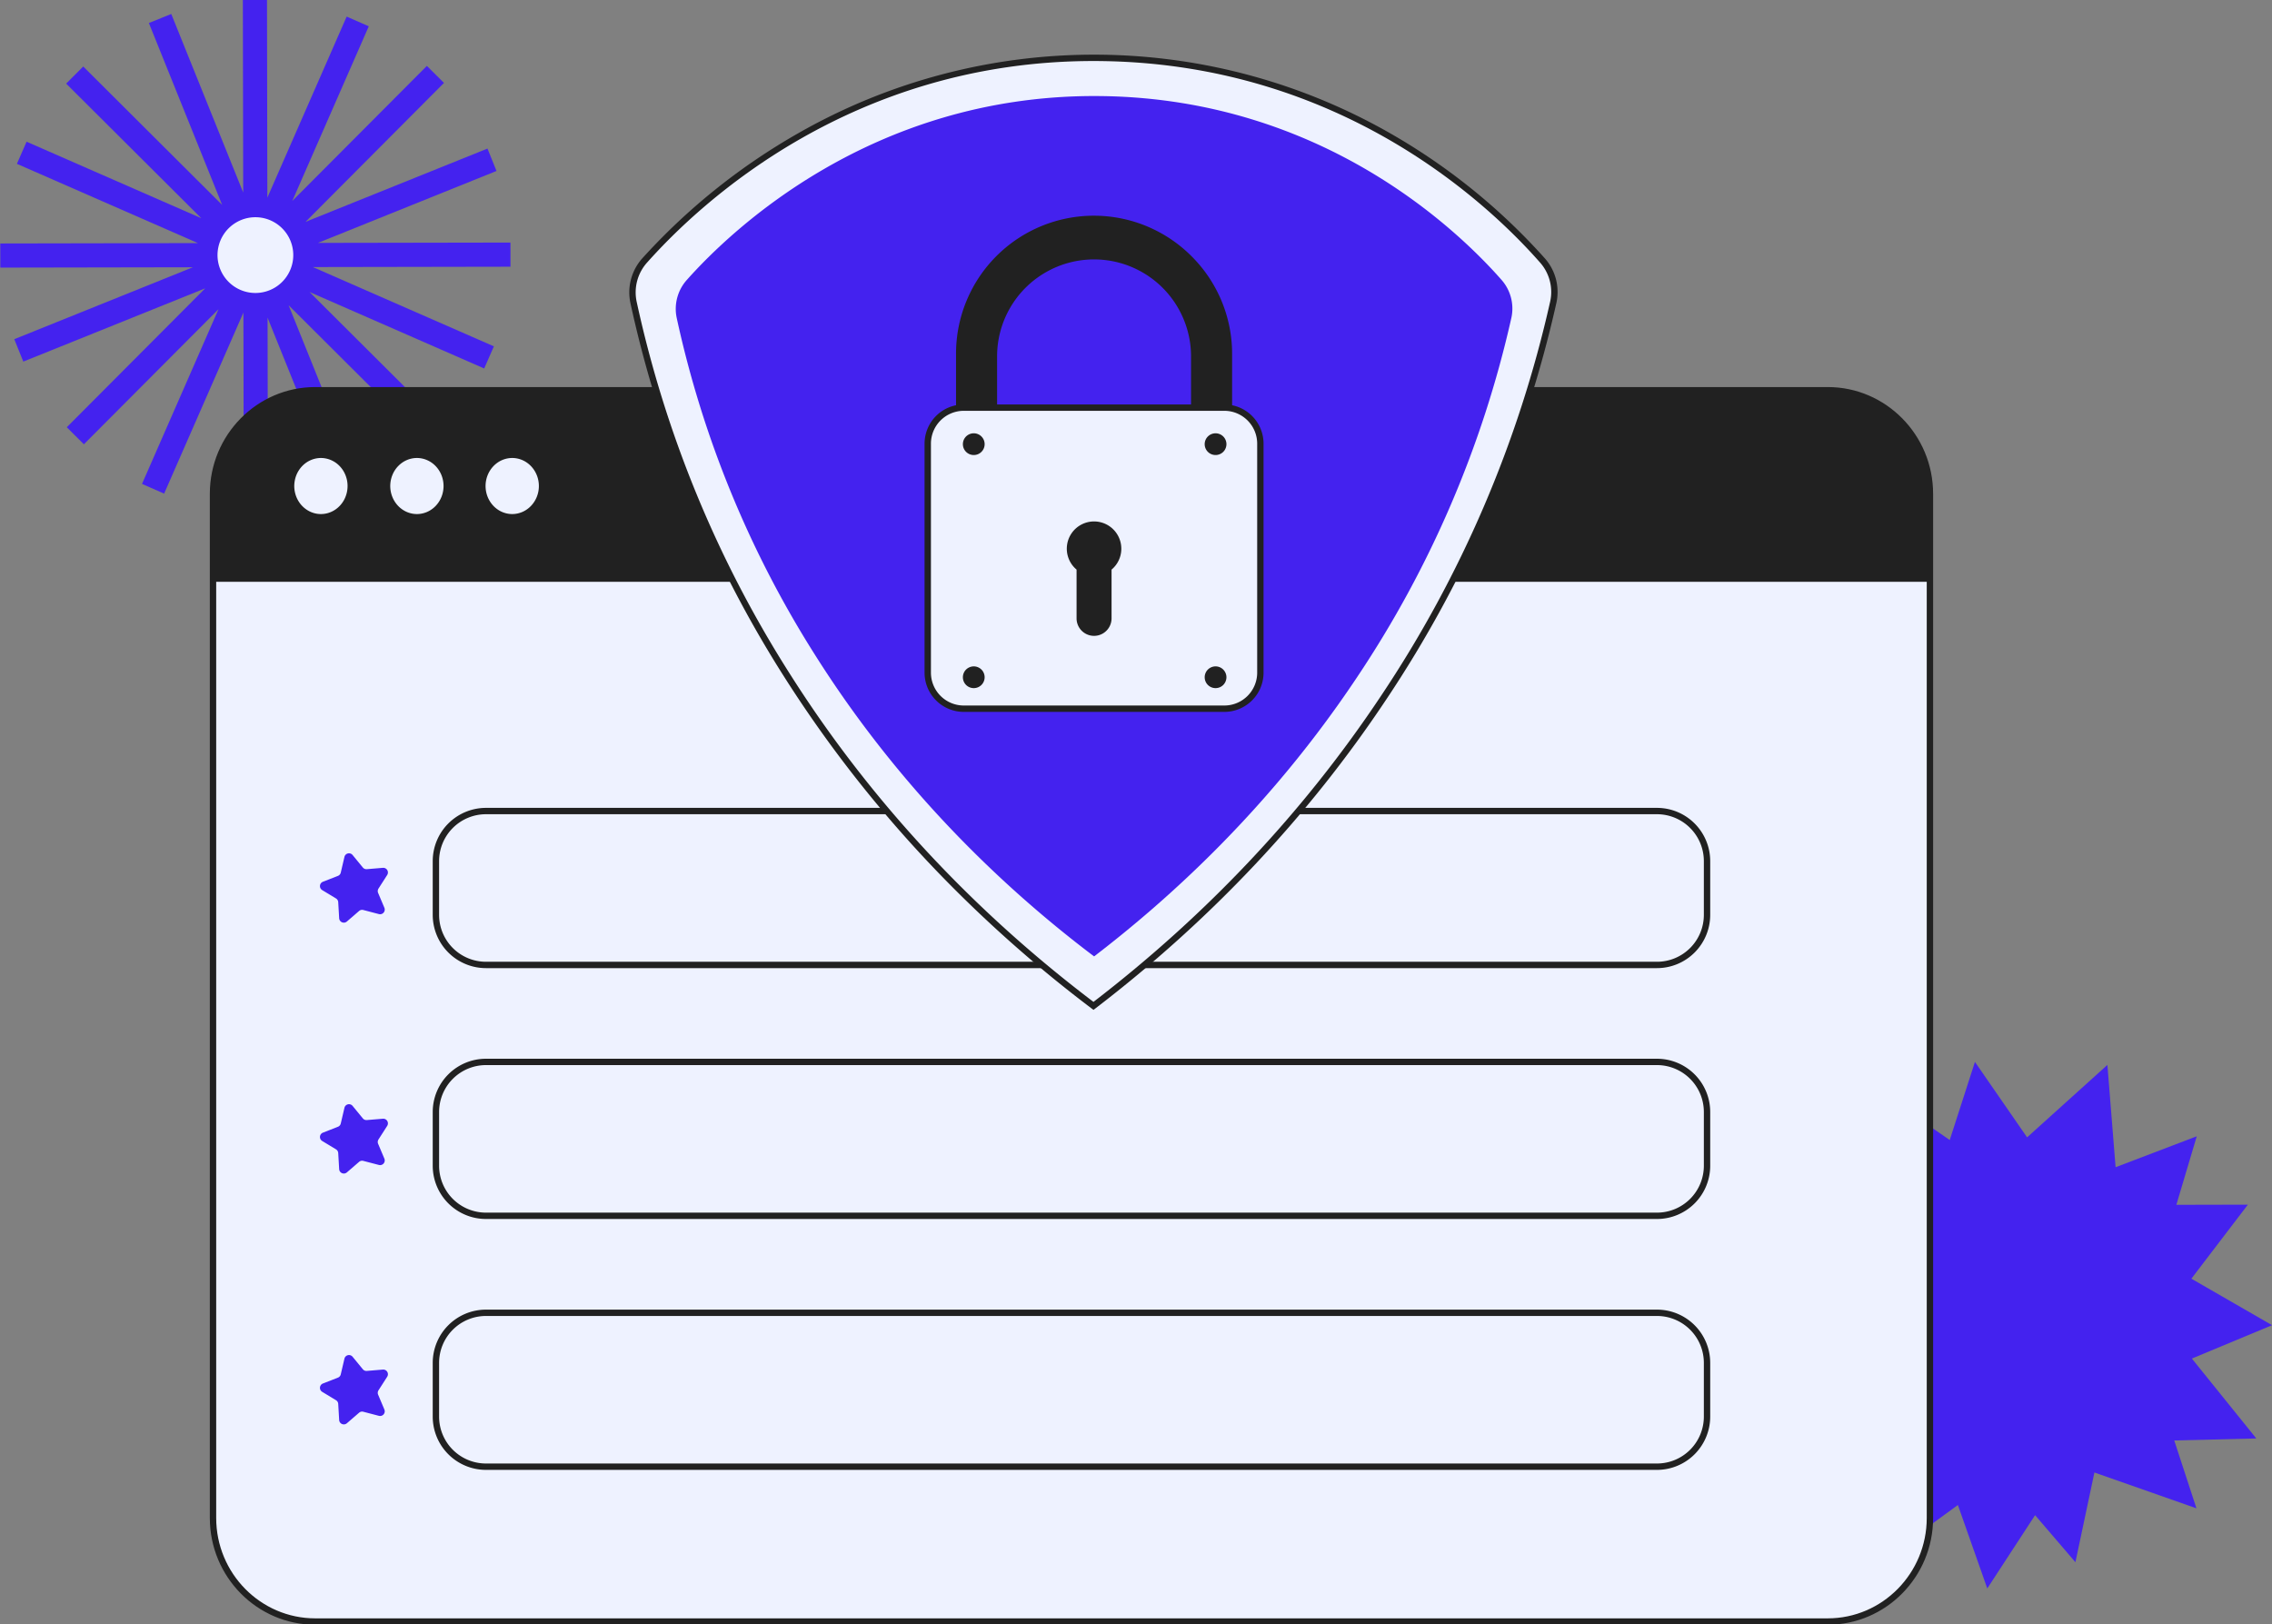 <svg xmlns="http://www.w3.org/2000/svg" xmlns:xlink="http://www.w3.org/1999/xlink" width="946.528" height="676.635" viewBox="0 0 946.528 676.635">
  <rect x="0" y="0" width="946.528" height="676.635" fill="#808080" stroke="none"/>
  <defs>
    <clipPath id="clip-path">
      <path id="Path_269" data-name="Path 269" d="M33.328,117.754H247.337V331.043H33.328Zm0,0" transform="translate(-33.328 -117.754)"/>
    </clipPath>
    <clipPath id="clip-path-2">
      <path id="Path_272" data-name="Path 272" d="M466,379H681.54V600.321H466Zm0,0" transform="translate(-466 -379)"/>
    </clipPath>
    <clipPath id="clip-path-3">
      <path id="Path_275" data-name="Path 275" d="M85,213H804.716V728.719H85Zm0,0" transform="translate(-85 -213)"/>
    </clipPath>
  </defs>
  <g id="email_verification" data-name="email verification" transform="translate(-33.328 -117.754)">
    <g id="Group_353" data-name="Group 353" transform="translate(33.328 117.754)" clip-path="url(#clip-path)">
      <path id="Path_268" data-name="Path 268" d="M245.949,228.869l-82.348.145,75.432,33.031L235,271.265,162.22,239.4,218.5,295.472l-7.1,7.128-57.885-57.68,30.536,75.8-9.331,3.754-29.969-74.383.145,80.2-10.064.02-.145-82.337-33.031,75.42-9.213-4.04,31.869-72.779L68.231,302.851l-7.127-7.1,57.68-57.883L42.988,268.4l-3.755-9.333L113.616,229.1l-80.2.145-.02-10.057,82.342-.152L40.321,186.012l4.032-9.219,72.779,31.87L60.846,152.586l7.108-7.128,57.884,57.68L95.3,127.337l9.332-3.756L134.6,197.964l-.145-80.2,10.058-.014.145,82.348L177.7,124.671l9.219,4.038-31.87,72.767,56.07-56.275,7.128,7.1-57.68,57.885,75.8-30.536,3.756,9.331L165.733,218.95l80.2-.139Zm0,0" transform="translate(-33.28 -117.754)" fill="#4422ef"/>
    </g>
    <path id="Path_270" data-name="Path 270" d="M118.525,187.1a16.109,16.109,0,0,1-.3,3.082,15.92,15.92,0,0,1-.9,2.957,16.182,16.182,0,0,1-1.46,2.727,15.938,15.938,0,0,1-1.967,2.4,15.476,15.476,0,0,1-2.389,1.96,15.706,15.706,0,0,1-5.688,2.355,15.735,15.735,0,0,1-6.157,0,15.822,15.822,0,0,1-2.957-.9,15.8,15.8,0,0,1-8.54-8.54,15.884,15.884,0,0,1-.9-2.957,15.757,15.757,0,0,1,0-6.156,15.705,15.705,0,0,1,2.356-5.688,15.4,15.4,0,0,1,1.96-2.389,15.845,15.845,0,0,1,2.4-1.967,16.2,16.2,0,0,1,2.726-1.46,15.953,15.953,0,0,1,2.957-.9,15.814,15.814,0,0,1,9.12.9,16.5,16.5,0,0,1,2.725,1.46,16.028,16.028,0,0,1,4.355,4.355,16.431,16.431,0,0,1,1.46,2.725,15.855,15.855,0,0,1,1.2,6.038Zm0,0" transform="translate(36.981 36.93)" fill="#eef2ff"/>
    <g id="Group_354" data-name="Group 354" transform="translate(764.316 559.123)" clip-path="url(#clip-path-2)">
      <path id="Path_271" data-name="Path 271" d="M650.022,565.587l-42.507-14.921-7.912,37.38-16.8-19.6-19.917,30.522L550.64,564.208l-27.552,20.1L524.222,536l-43.854,4.646,13.543-22.168L468.833,511.7l27.091-20.723-29.868-21.6,42.25-12.637L488.6,412.6l35.454,8.454-1.287-25.778,24.477,16.881,10.5-32.543,21.727,31.434,33.458-30.181,3.413,42.62L650.154,410.6l-8.5,28.55,29.79-.066L647.91,469.927,681.529,489.3,648.121,503.2l26.834,33.281-34.178.845Zm0,0" transform="translate(-465.962 -378.577)" fill="#4422ef"/>
    </g>
    <path id="Path_273" data-name="Path 273" d="M801.136,257.126v426.69c0,23.832-19.066,43.141-42.573,43.141H128.429c-23.515,0-42.574-19.309-42.574-43.141V257.126c0-23.825,19.059-43.142,42.574-43.142H758.563C782.07,213.984,801.136,233.3,801.136,257.126Zm0,0" transform="translate(36.216 66.348)" fill="#eef2ff"/>
    <g id="Group_355" data-name="Group 355" transform="translate(120.626 278.67)" clip-path="url(#clip-path-3)">
      <path id="Path_274" data-name="Path 274" d="M759.1,728.825H128.971c-24.207,0-43.9-19.943-43.9-44.467V257.668c0-24.518,19.693-44.469,43.9-44.469H759.1C783.311,213.2,803,233.15,803,257.668v426.69C803,708.883,783.3,728.825,759.1,728.825ZM128.971,215.853c-22.742,0-41.248,18.755-41.248,41.815v426.69c0,23.06,18.505,41.814,41.248,41.814H759.1c22.742,0,41.247-18.755,41.247-41.814V257.668c0-23.06-18.5-41.815-41.247-41.815Zm0,0" transform="translate(-84.952 -212.863)" fill="#212121"/>
    </g>
    <path id="Path_276" data-name="Path 276" d="M801.136,257.126v36.667H85.855V257.126c0-23.825,19.059-43.142,42.574-43.142H758.563C782.07,213.984,801.136,233.3,801.136,257.126Zm0,0" transform="translate(36.216 66.348)" fill="#212121"/>
    <path id="Path_277" data-name="Path 277" d="M128.091,242.367a12.1,12.1,0,0,1-.845,4.467,11.608,11.608,0,0,1-1.022,2.019,11.215,11.215,0,0,1-1.387,1.769,11.1,11.1,0,0,1-1.676,1.453,10.814,10.814,0,0,1-4.006,1.749,10.533,10.533,0,0,1-4.328,0,11.086,11.086,0,0,1-2.08-.667,11.158,11.158,0,0,1-3.6-2.534,11.262,11.262,0,0,1-1.379-1.769,11.636,11.636,0,0,1-1.029-2.019,12.158,12.158,0,0,1-.627-6.744,11.811,11.811,0,0,1,1.656-4.21,11.584,11.584,0,0,1,1.379-1.769,11.394,11.394,0,0,1,1.684-1.453,10.985,10.985,0,0,1,1.919-1.074,10.614,10.614,0,0,1,2.08-.667,10.533,10.533,0,0,1,4.328,0,10.532,10.532,0,0,1,2.087.667,10.985,10.985,0,0,1,1.919,1.074,11.675,11.675,0,0,1,3.063,3.222,12.109,12.109,0,0,1,1.022,2.019,12.1,12.1,0,0,1,.845,4.469Zm0,0" transform="translate(50.03 77.867)" fill="#eef2ff"/>
    <path id="Path_278" data-name="Path 278" d="M151.763,242.367a12.482,12.482,0,0,1-.845,4.467,11.8,11.8,0,0,1-2.409,3.788,10.823,10.823,0,0,1-1.683,1.453,10.576,10.576,0,0,1-1.914,1.081,11.094,11.094,0,0,1-2.085.667,10.533,10.533,0,0,1-4.328,0,10.993,10.993,0,0,1-2.087-.667,10.69,10.69,0,0,1-1.914-1.081,10.983,10.983,0,0,1-1.683-1.453,11.837,11.837,0,0,1-2.408-3.788,12.153,12.153,0,0,1-.634-2.191,12.195,12.195,0,0,1,.634-6.744,11.537,11.537,0,0,1,2.408-3.788,11.469,11.469,0,0,1,1.683-1.453,10.761,10.761,0,0,1,1.914-1.074,10.532,10.532,0,0,1,2.087-.667,10.533,10.533,0,0,1,4.328,0,10.624,10.624,0,0,1,2.085.667,10.882,10.882,0,0,1,1.914,1.074,11.294,11.294,0,0,1,1.683,1.453,11.8,11.8,0,0,1,2.409,3.788,12.482,12.482,0,0,1,.845,4.469Zm0,0" transform="translate(66.352 77.867)" fill="#eef2ff"/>
    <path id="Path_279" data-name="Path 279" d="M175.267,242.367a12.1,12.1,0,0,1-.845,4.467,11.805,11.805,0,0,1-2.409,3.788,10.825,10.825,0,0,1-1.683,1.453,10.575,10.575,0,0,1-1.914,1.081,11.1,11.1,0,0,1-2.085.667,10.542,10.542,0,0,1-4.33,0,11.175,11.175,0,0,1-2.085-.667A10.69,10.69,0,0,1,158,252.075a10.98,10.98,0,0,1-1.683-1.453,11.881,11.881,0,0,1-2.409-3.788,12.282,12.282,0,0,1-.634-6.744,12.647,12.647,0,0,1,.634-2.191,11.881,11.881,0,0,1,2.409-3.788A11.465,11.465,0,0,1,158,232.658a10.886,10.886,0,0,1,4-1.742,10.542,10.542,0,0,1,4.33,0,10.886,10.886,0,0,1,4,1.742,11.3,11.3,0,0,1,1.683,1.453,11.805,11.805,0,0,1,2.409,3.788,12.1,12.1,0,0,1,.845,4.469Zm0,0" transform="translate(82.556 77.867)" fill="#eef2ff"/>
    <path id="Path_280" data-name="Path 280" d="M649.531,381.868H161.661A20.844,20.844,0,0,1,140.82,361.02V338.6a20.838,20.838,0,0,1,20.841-20.841h487.87A20.844,20.844,0,0,1,670.379,338.6V361.02A20.845,20.845,0,0,1,649.531,381.868Zm0,0" transform="translate(74.113 137.895)" fill="#eef2ff"/>
    <path id="Path_281" data-name="Path 281" d="M650.072,383.735H162.2a22.2,22.2,0,0,1-22.168-22.174V339.137A22.19,22.19,0,0,1,162.2,316.969h487.87a22.189,22.189,0,0,1,22.168,22.168v22.424A22.2,22.2,0,0,1,650.072,383.735ZM162.2,319.615a19.544,19.544,0,0,0-19.515,19.522v22.424A19.544,19.544,0,0,0,162.2,381.083h487.87a19.544,19.544,0,0,0,19.52-19.522V339.137a19.544,19.544,0,0,0-19.52-19.522Zm0,0" transform="translate(73.572 137.354)" fill="#212121"/>
    <path id="Path_282" data-name="Path 282" d="M649.531,443.734H161.661a20.848,20.848,0,0,1-20.841-20.846V400.461a20.845,20.845,0,0,1,20.841-20.848h487.87a20.851,20.851,0,0,1,20.848,20.848v22.426A20.845,20.845,0,0,1,649.531,443.734Zm0,0" transform="translate(74.113 180.545)" fill="#eef2ff"/>
    <path id="Path_283" data-name="Path 283" d="M650.072,445.593H162.2a22.2,22.2,0,0,1-22.168-22.168V401A22.19,22.19,0,0,1,162.2,378.832h487.87A22.19,22.19,0,0,1,672.24,401v22.426A22.186,22.186,0,0,1,650.072,445.593ZM162.2,381.478A19.543,19.543,0,0,0,142.687,401v22.426a19.542,19.542,0,0,0,19.515,19.52h487.87a19.542,19.542,0,0,0,19.52-19.52V401a19.544,19.544,0,0,0-19.52-19.522Zm0,0" transform="translate(73.572 180.007)" fill="#212121"/>
    <path id="Path_284" data-name="Path 284" d="M649.531,505.6H161.661a20.849,20.849,0,0,1-20.841-20.848V462.321a20.843,20.843,0,0,1,20.841-20.841h487.87a20.845,20.845,0,0,1,20.848,20.841v22.426A20.851,20.851,0,0,1,649.531,505.6Zm0,0" transform="translate(74.113 223.201)" fill="#eef2ff"/>
    <path id="Path_285" data-name="Path 285" d="M650.072,507.463H162.2a22.2,22.2,0,0,1-22.168-22.174V462.863A22.19,22.19,0,0,1,162.2,440.7h487.87a22.19,22.19,0,0,1,22.168,22.168v22.426A22.2,22.2,0,0,1,650.072,507.463ZM162.2,443.342a19.542,19.542,0,0,0-19.515,19.52v22.426A19.543,19.543,0,0,0,162.2,504.811h487.87a19.544,19.544,0,0,0,19.52-19.522V462.863a19.542,19.542,0,0,0-19.52-19.52Zm0,0" transform="translate(73.572 222.66)" fill="#212121"/>
    <path id="Path_286" data-name="Path 286" d="M136.778,353.49l-6.494-1.7a1.924,1.924,0,0,0-1.762.409l-5.082,4.389a1.947,1.947,0,0,1-3.213-1.36l-.39-6.7a1.94,1.94,0,0,0-.929-1.551l-5.743-3.479a1.947,1.947,0,0,1,.3-3.479l6.249-2.441a1.936,1.936,0,0,0,1.181-1.365l1.532-6.542a1.943,1.943,0,0,1,3.4-.784l4.257,5.187a1.954,1.954,0,0,0,1.669.706l6.685-.561a1.948,1.948,0,0,1,1.8,2.989l-3.624,5.65a1.975,1.975,0,0,0-.159,1.808l2.607,6.185A1.941,1.941,0,0,1,136.778,353.49Zm0,0" transform="translate(54.397 145.082)" fill="#4422ef"/>
    <path id="Path_287" data-name="Path 287" d="M136.778,415.351l-6.494-1.695a1.919,1.919,0,0,0-1.762.409l-5.082,4.388a1.947,1.947,0,0,1-3.213-1.358l-.39-6.7a1.94,1.94,0,0,0-.929-1.551l-5.743-3.479a1.94,1.94,0,0,1,.3-3.47l6.249-2.45a1.933,1.933,0,0,0,1.181-1.365l1.532-6.533a1.945,1.945,0,0,1,3.4-.792l4.257,5.187a1.954,1.954,0,0,0,1.669.706l6.685-.561a1.949,1.949,0,0,1,1.8,2.99l-3.624,5.648a1.979,1.979,0,0,0-.159,1.809l2.607,6.183A1.94,1.94,0,0,1,136.778,415.351Zm0,0" transform="translate(54.397 187.737)" fill="#4422ef"/>
    <path id="Path_288" data-name="Path 288" d="M136.778,477.217l-6.494-1.7a1.919,1.919,0,0,0-1.762.409l-5.082,4.389a1.948,1.948,0,0,1-3.213-1.36l-.39-6.7a1.94,1.94,0,0,0-.929-1.551l-5.743-3.477a1.946,1.946,0,0,1,.3-3.479l6.249-2.441a1.936,1.936,0,0,0,1.181-1.374l1.532-6.533a1.944,1.944,0,0,1,3.4-.786l4.257,5.187a1.95,1.95,0,0,0,1.669.706l6.685-.561a1.949,1.949,0,0,1,1.8,2.99l-3.624,5.65a1.975,1.975,0,0,0-.159,1.808l2.607,6.183A1.944,1.944,0,0,1,136.778,477.217Zm0,0" transform="translate(54.397 230.389)" fill="#4422ef"/>
    <path id="Path_289" data-name="Path 289" d="M381.352,526.991c33.876-25.937,80.4-67.62,120.764-128.236A489.142,489.142,0,0,0,572.91,233.788a19.878,19.878,0,0,0-4.687-17.549c-20.076-22.794-81.94-82.355-182.139-84.183-104.874-1.9-170.782,60.928-191.532,84.183a19.963,19.963,0,0,0-4.83,17.594,478.647,478.647,0,0,0,63.605,154.884C295.789,455.961,346.625,500.764,381.352,526.991Zm0,0" transform="translate(107.527 9.832)" fill="#eef2ff"/>
    <path id="Path_290" data-name="Path 290" d="M381.9,529.192l-.806-.607A545.608,545.608,0,0,1,319.83,474.7a516.247,516.247,0,0,1-67.084-84.731,479.48,479.48,0,0,1-63.778-155.313,21.279,21.279,0,0,1,5.134-18.762A263.185,263.185,0,0,1,258.66,164.1a248.53,248.53,0,0,1,249.758,1.583A257.9,257.9,0,0,1,569.761,215.9a21.13,21.13,0,0,1,4.989,18.716,489.646,489.646,0,0,1-70.985,165.4C471.429,448.586,430.7,491.833,382.7,528.579Zm0-395.31c-100.128,0-163.154,58.373-185.817,83.781a18.615,18.615,0,0,0-4.519,16.432A476.532,476.532,0,0,0,254.99,388.55c33.058,52.342,75.744,98.53,126.9,137.31C429.3,489.431,469.56,446.6,501.555,398.555a487.015,487.015,0,0,0,70.608-164.519,18.51,18.51,0,0,0-4.389-16.379c-21.652-24.584-82.664-81.94-181.169-83.729Q384.238,133.88,381.9,133.882Zm0,0" transform="translate(106.986 9.293)" fill="#212121"/>
    <path id="Path_291" data-name="Path 291" d="M548.1,233.787A443.875,443.875,0,0,1,483.842,383.5c-36.633,55.008-78.851,92.835-109.591,116.376-.027-.02-.052-.041-.073-.052-31.512-23.811-77.6-64.452-116.111-125.432a434.208,434.208,0,0,1-57.714-140.556,18.114,18.114,0,0,1,4.383-15.964c18.539-20.782,76.812-76.376,169.449-76.435q2.169,0,4.369.039c90.928,1.651,147.064,55.707,165.292,76.39A18.07,18.07,0,0,1,548.1,233.787Zm0,0" transform="translate(114.886 16.327)" fill="#4422ef"/>
    <path id="Path_292" data-name="Path 292" d="M367.2,187.84a57.436,57.436,0,0,0-98.121,40.613V264.6H286.55a40.538,40.538,0,0,1-.37-5.484V229.556a40.4,40.4,0,0,1,80.8,0v29.559a40.8,40.8,0,0,1-.368,5.484H384.09V228.453A57.328,57.328,0,0,0,367.2,187.84Zm0,0" transform="translate(162.541 36.674)" fill="#212121"/>
    <path id="Path_293" data-name="Path 293" d="M385.67,343.7H277.1a15,15,0,0,1-15-15.008V233.278a15,15,0,0,1,15-15H385.67a15,15,0,0,1,15,15v95.416A15,15,0,0,1,385.67,343.7Zm0,0" transform="translate(157.734 69.308)" fill="#eef2ff"/>
    <path id="Path_294" data-name="Path 294" d="M386.212,345.569H277.643a16.349,16.349,0,0,1-16.327-16.334V233.819a16.347,16.347,0,0,1,16.327-16.327H386.212a16.347,16.347,0,0,1,16.327,16.327v95.416A16.349,16.349,0,0,1,386.212,345.569ZM277.643,220.139a13.694,13.694,0,0,0-13.673,13.68v95.416a13.694,13.694,0,0,0,13.673,13.68H386.212a13.7,13.7,0,0,0,13.675-13.68V233.819a13.7,13.7,0,0,0-13.675-13.68Zm0,0" transform="translate(157.192 68.767)" fill="#212121"/>
    <path id="Path_295" data-name="Path 295" d="M279.827,229.128a4.6,4.6,0,0,1-.343,1.737,4.553,4.553,0,0,1-2.455,2.448,4.548,4.548,0,0,1-3.465,0,4.553,4.553,0,0,1-2.455-2.448,4.565,4.565,0,0,1,0-3.472,4.532,4.532,0,0,1,4.19-2.791,4.433,4.433,0,0,1,1.73.343,4.553,4.553,0,0,1,2.455,2.448A4.591,4.591,0,0,1,279.827,229.128Zm0,0" transform="translate(163.707 73.669)" fill="#212121"/>
    <path id="Path_296" data-name="Path 296" d="M339.452,229.128a4.48,4.48,0,0,1-.35,1.737,4.393,4.393,0,0,1-.977,1.465,4.521,4.521,0,0,1-3.208,1.326,4.52,4.52,0,0,1-3.2-1.326,4.516,4.516,0,0,1,0-6.4,4.52,4.52,0,0,1,3.2-1.326,4.521,4.521,0,0,1,3.208,1.326,4.392,4.392,0,0,1,.977,1.465A4.471,4.471,0,0,1,339.452,229.128Zm0,0" transform="translate(204.817 73.669)" fill="#212121"/>
    <path id="Path_297" data-name="Path 297" d="M339.452,286.613a4.6,4.6,0,0,1-1.326,3.2,4.591,4.591,0,0,1-1.472.983,4.548,4.548,0,0,1-3.465,0,4.536,4.536,0,0,1-2.455-2.455,4.547,4.547,0,0,1,0-3.465,4.59,4.59,0,0,1,.983-1.472,4.6,4.6,0,0,1,3.2-1.326,4.546,4.546,0,0,1,4.535,4.535Zm0,0" transform="translate(204.817 113.297)" fill="#212121"/>
    <path id="Path_298" data-name="Path 298" d="M279.827,286.613a4.531,4.531,0,0,1-2.8,4.183,4.548,4.548,0,0,1-3.465,0,4.591,4.591,0,0,1-1.472-.983,4.521,4.521,0,0,1-1.326-3.2,4.521,4.521,0,0,1,1.326-3.208,4.6,4.6,0,0,1,3.207-1.326,4.44,4.44,0,0,1,1.73.35,4.489,4.489,0,0,1,1.472.977,4.521,4.521,0,0,1,1.326,3.208Zm0,0" transform="translate(163.707 113.297)" fill="#212121"/>
    <path id="Path_299" data-name="Path 299" d="M319.1,257.7a11.314,11.314,0,0,1-4.065,8.7v20.313a7.289,7.289,0,0,1-14.578,0V266.4a11.355,11.355,0,1,1,18.643-8.7Zm0,0" transform="translate(181.375 88.657)" fill="#212121"/>
  </g>
</svg>
